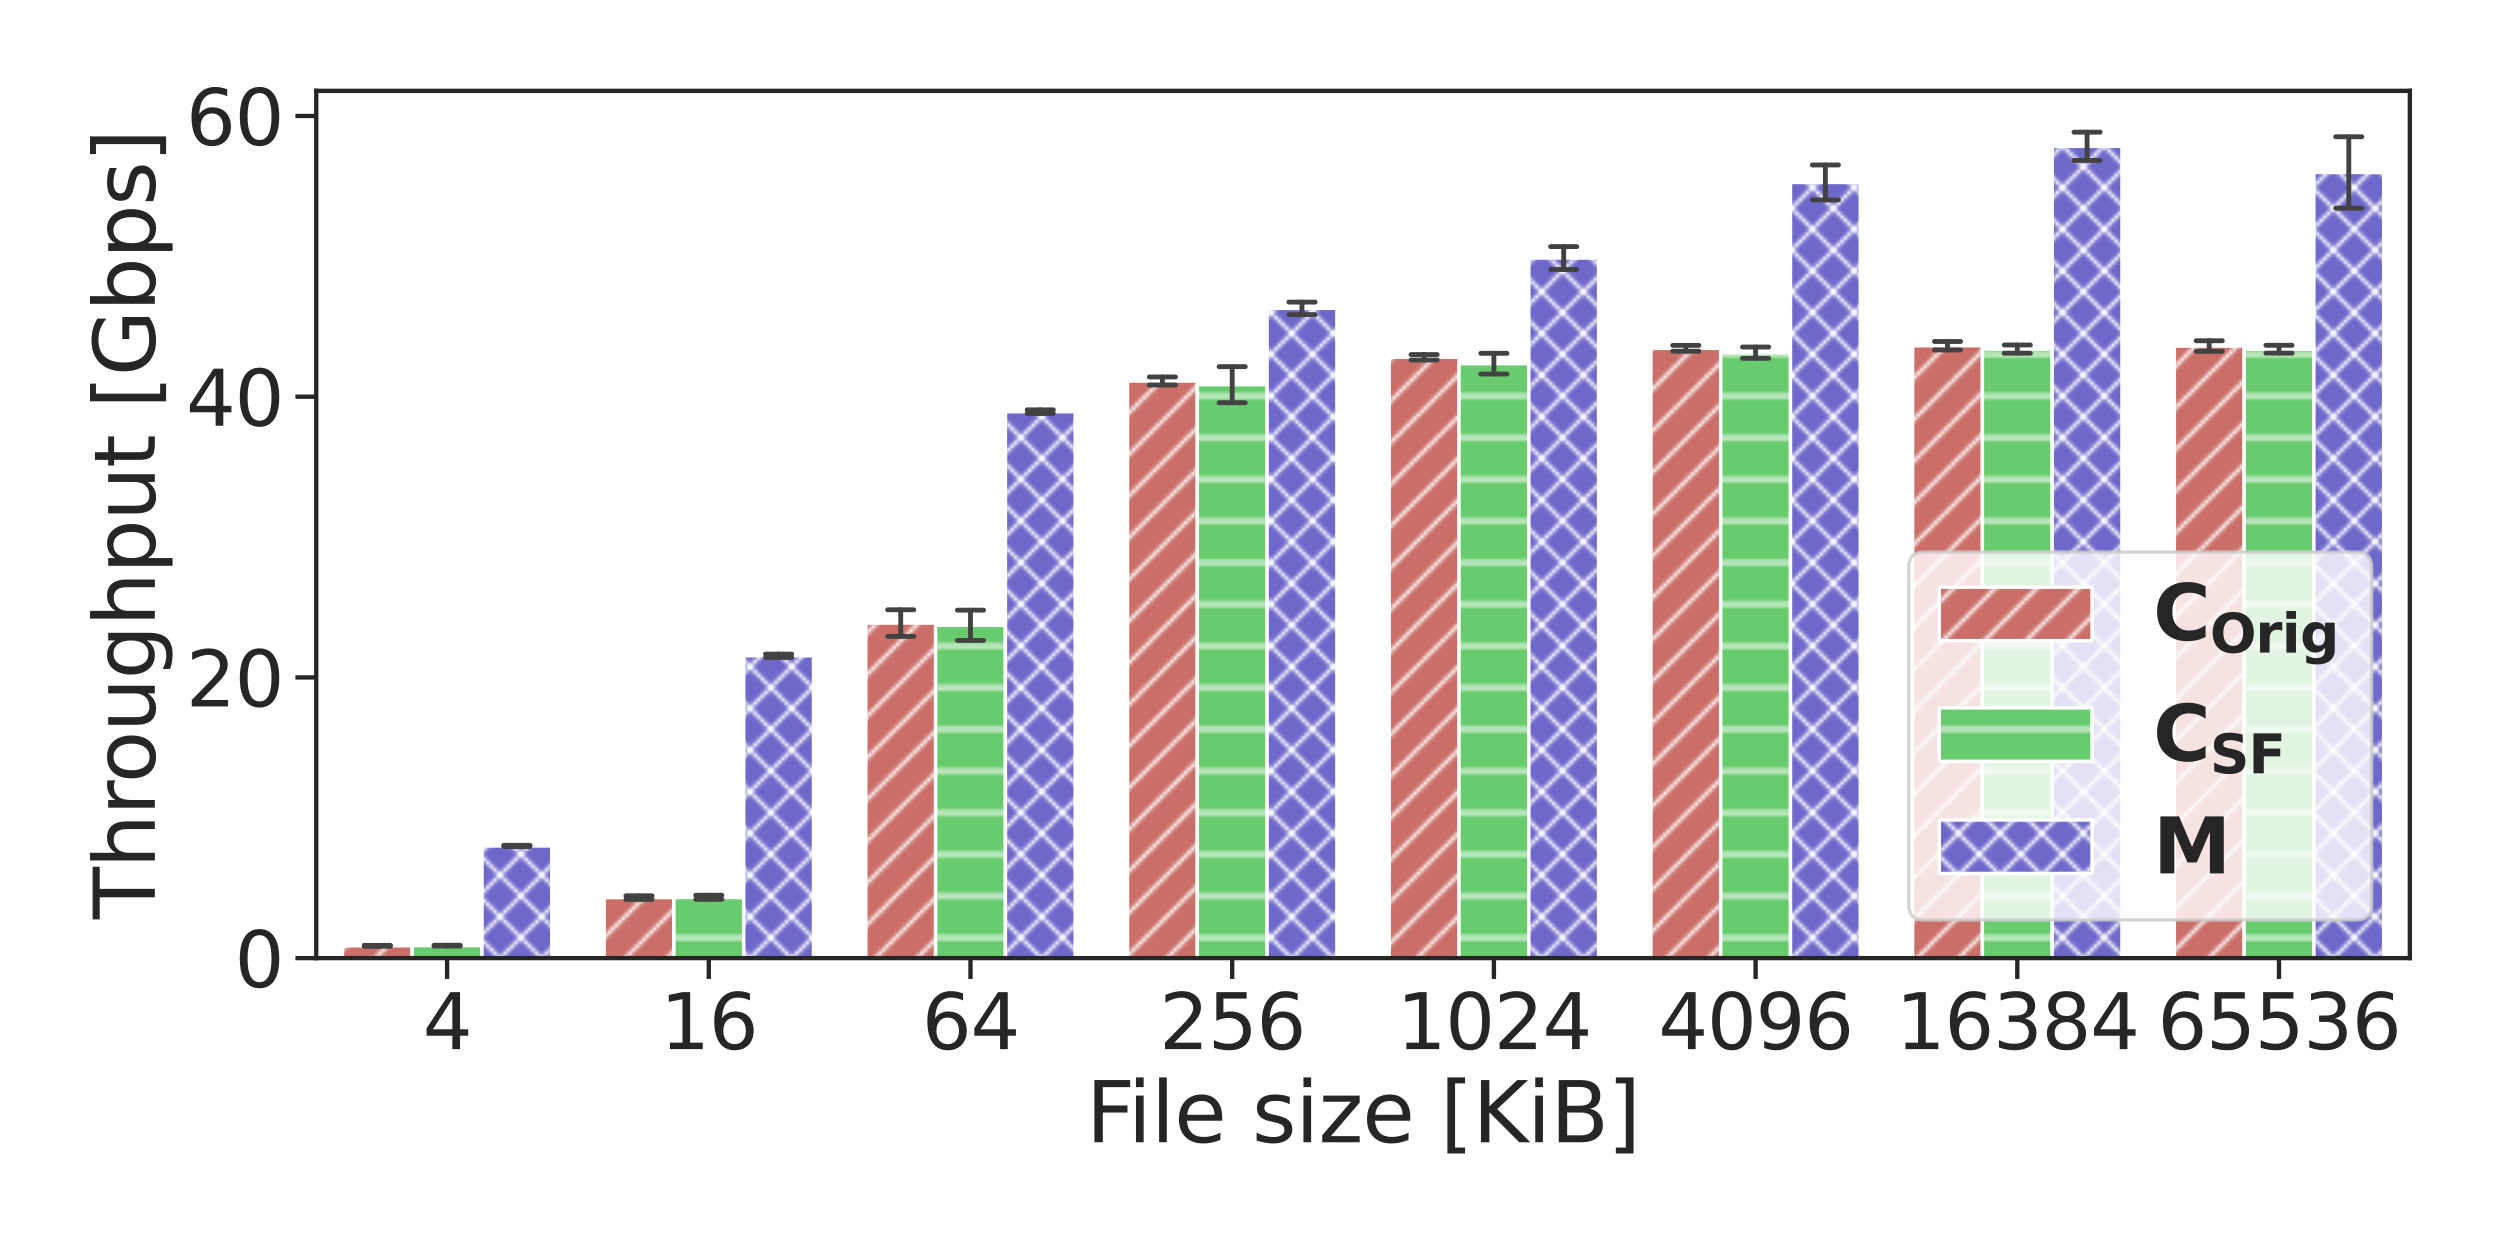 <?xml version="1.0" encoding="utf-8" standalone="no"?>
<!DOCTYPE svg PUBLIC "-//W3C//DTD SVG 1.1//EN"
  "http://www.w3.org/Graphics/SVG/1.1/DTD/svg11.dtd">
<svg xmlns:xlink="http://www.w3.org/1999/xlink" width="720pt" height="360pt" viewBox="0 0 720 360" xmlns="http://www.w3.org/2000/svg" version="1.1">
 <defs>
  <style type="text/css">*{stroke-linejoin: round; stroke-linecap: butt}</style>
 </defs>
 <g id="figure_1">
  <g id="patch_1">
   <path d="M 0 360 
L 720 360 
L 720 0 
L 0 0 
z
" style="fill: #ffffff"/>
  </g>
  <g id="axes_1">
   <g id="patch_2">
    <path d="M 91.08 275.94 
L 694.035 275.94 
L 694.035 26.169 
L 91.08 26.169 
z
" style="fill: #ffffff"/>
   </g>
   <g id="matplotlib.axis_1">
    <g id="xtick_1">
     <g id="line2d_1">
      <defs>
       <path id="mda1e446d56" d="M 0 0 
L 0 6 
" style="stroke: #262626; stroke-width: 1.25"/>
      </defs>
      <g>
       <use xlink:href="#mda1e446d56" x="128.765" y="275.94" style="fill: #262626; stroke: #262626; stroke-width: 1.25"/>
      </g>
     </g>
     <g id="text_1">
      <!-- 4 -->
      <g style="fill: #262626" transform="translate(121.766 302.157) scale(0.22 -0.22)">
       <defs>
        <path id="DejaVuSans-34" d="M 2419 4116 
L 825 1625 
L 2419 1625 
L 2419 4116 
z
M 2253 4666 
L 3047 4666 
L 3047 1625 
L 3713 1625 
L 3713 1100 
L 3047 1100 
L 3047 0 
L 2419 0 
L 2419 1100 
L 313 1100 
L 313 1709 
L 2253 4666 
z
" transform="scale(0.016)"/>
       </defs>
       <use xlink:href="#DejaVuSans-34"/>
      </g>
     </g>
    </g>
    <g id="xtick_2">
     <g id="line2d_2">
      <g>
       <use xlink:href="#mda1e446d56" x="204.134" y="275.94" style="fill: #262626; stroke: #262626; stroke-width: 1.25"/>
      </g>
     </g>
     <g id="text_2">
      <!-- 16 -->
      <g style="fill: #262626" transform="translate(190.137 302.157) scale(0.22 -0.22)">
       <defs>
        <path id="DejaVuSans-31" d="M 794 531 
L 1825 531 
L 1825 4091 
L 703 3866 
L 703 4441 
L 1819 4666 
L 2450 4666 
L 2450 531 
L 3481 531 
L 3481 0 
L 794 0 
L 794 531 
z
" transform="scale(0.016)"/>
        <path id="DejaVuSans-36" d="M 2113 2584 
Q 1688 2584 1439 2293 
Q 1191 2003 1191 1497 
Q 1191 994 1439 701 
Q 1688 409 2113 409 
Q 2538 409 2786 701 
Q 3034 994 3034 1497 
Q 3034 2003 2786 2293 
Q 2538 2584 2113 2584 
z
M 3366 4563 
L 3366 3988 
Q 3128 4100 2886 4159 
Q 2644 4219 2406 4219 
Q 1781 4219 1451 3797 
Q 1122 3375 1075 2522 
Q 1259 2794 1537 2939 
Q 1816 3084 2150 3084 
Q 2853 3084 3261 2657 
Q 3669 2231 3669 1497 
Q 3669 778 3244 343 
Q 2819 -91 2113 -91 
Q 1303 -91 875 529 
Q 447 1150 447 2328 
Q 447 3434 972 4092 
Q 1497 4750 2381 4750 
Q 2619 4750 2861 4703 
Q 3103 4656 3366 4563 
z
" transform="scale(0.016)"/>
       </defs>
       <use xlink:href="#DejaVuSans-31"/>
       <use xlink:href="#DejaVuSans-36" x="63.623"/>
      </g>
     </g>
    </g>
    <g id="xtick_3">
     <g id="line2d_3">
      <g>
       <use xlink:href="#mda1e446d56" x="279.503" y="275.94" style="fill: #262626; stroke: #262626; stroke-width: 1.25"/>
      </g>
     </g>
     <g id="text_3">
      <!-- 64 -->
      <g style="fill: #262626" transform="translate(265.506 302.157) scale(0.22 -0.22)">
       <use xlink:href="#DejaVuSans-36"/>
       <use xlink:href="#DejaVuSans-34" x="63.623"/>
      </g>
     </g>
    </g>
    <g id="xtick_4">
     <g id="line2d_4">
      <g>
       <use xlink:href="#mda1e446d56" x="354.873" y="275.94" style="fill: #262626; stroke: #262626; stroke-width: 1.25"/>
      </g>
     </g>
     <g id="text_4">
      <!-- 256 -->
      <g style="fill: #262626" transform="translate(333.877 302.157) scale(0.22 -0.22)">
       <defs>
        <path id="DejaVuSans-32" d="M 1228 531 
L 3431 531 
L 3431 0 
L 469 0 
L 469 531 
Q 828 903 1448 1529 
Q 2069 2156 2228 2338 
Q 2531 2678 2651 2914 
Q 2772 3150 2772 3378 
Q 2772 3750 2511 3984 
Q 2250 4219 1831 4219 
Q 1534 4219 1204 4116 
Q 875 4013 500 3803 
L 500 4441 
Q 881 4594 1212 4672 
Q 1544 4750 1819 4750 
Q 2544 4750 2975 4387 
Q 3406 4025 3406 3419 
Q 3406 3131 3298 2873 
Q 3191 2616 2906 2266 
Q 2828 2175 2409 1742 
Q 1991 1309 1228 531 
z
" transform="scale(0.016)"/>
        <path id="DejaVuSans-35" d="M 691 4666 
L 3169 4666 
L 3169 4134 
L 1269 4134 
L 1269 2991 
Q 1406 3038 1543 3061 
Q 1681 3084 1819 3084 
Q 2600 3084 3056 2656 
Q 3513 2228 3513 1497 
Q 3513 744 3044 326 
Q 2575 -91 1722 -91 
Q 1428 -91 1123 -41 
Q 819 9 494 109 
L 494 744 
Q 775 591 1075 516 
Q 1375 441 1709 441 
Q 2250 441 2565 725 
Q 2881 1009 2881 1497 
Q 2881 1984 2565 2268 
Q 2250 2553 1709 2553 
Q 1456 2553 1204 2497 
Q 953 2441 691 2322 
L 691 4666 
z
" transform="scale(0.016)"/>
       </defs>
       <use xlink:href="#DejaVuSans-32"/>
       <use xlink:href="#DejaVuSans-35" x="63.623"/>
       <use xlink:href="#DejaVuSans-36" x="127.246"/>
      </g>
     </g>
    </g>
    <g id="xtick_5">
     <g id="line2d_5">
      <g>
       <use xlink:href="#mda1e446d56" x="430.242" y="275.94" style="fill: #262626; stroke: #262626; stroke-width: 1.25"/>
      </g>
     </g>
     <g id="text_5">
      <!-- 1024 -->
      <g style="fill: #262626" transform="translate(402.247 302.157) scale(0.22 -0.22)">
       <defs>
        <path id="DejaVuSans-30" d="M 2034 4250 
Q 1547 4250 1301 3770 
Q 1056 3291 1056 2328 
Q 1056 1369 1301 889 
Q 1547 409 2034 409 
Q 2525 409 2770 889 
Q 3016 1369 3016 2328 
Q 3016 3291 2770 3770 
Q 2525 4250 2034 4250 
z
M 2034 4750 
Q 2819 4750 3233 4129 
Q 3647 3509 3647 2328 
Q 3647 1150 3233 529 
Q 2819 -91 2034 -91 
Q 1250 -91 836 529 
Q 422 1150 422 2328 
Q 422 3509 836 4129 
Q 1250 4750 2034 4750 
z
" transform="scale(0.016)"/>
       </defs>
       <use xlink:href="#DejaVuSans-31"/>
       <use xlink:href="#DejaVuSans-30" x="63.623"/>
       <use xlink:href="#DejaVuSans-32" x="127.246"/>
       <use xlink:href="#DejaVuSans-34" x="190.869"/>
      </g>
     </g>
    </g>
    <g id="xtick_6">
     <g id="line2d_6">
      <g>
       <use xlink:href="#mda1e446d56" x="505.612" y="275.94" style="fill: #262626; stroke: #262626; stroke-width: 1.25"/>
      </g>
     </g>
     <g id="text_6">
      <!-- 4096 -->
      <g style="fill: #262626" transform="translate(477.617 302.157) scale(0.22 -0.22)">
       <defs>
        <path id="DejaVuSans-39" d="M 703 97 
L 703 672 
Q 941 559 1184 500 
Q 1428 441 1663 441 
Q 2288 441 2617 861 
Q 2947 1281 2994 2138 
Q 2813 1869 2534 1725 
Q 2256 1581 1919 1581 
Q 1219 1581 811 2004 
Q 403 2428 403 3163 
Q 403 3881 828 4315 
Q 1253 4750 1959 4750 
Q 2769 4750 3195 4129 
Q 3622 3509 3622 2328 
Q 3622 1225 3098 567 
Q 2575 -91 1691 -91 
Q 1453 -91 1209 -44 
Q 966 3 703 97 
z
M 1959 2075 
Q 2384 2075 2632 2365 
Q 2881 2656 2881 3163 
Q 2881 3666 2632 3958 
Q 2384 4250 1959 4250 
Q 1534 4250 1286 3958 
Q 1038 3666 1038 3163 
Q 1038 2656 1286 2365 
Q 1534 2075 1959 2075 
z
" transform="scale(0.016)"/>
       </defs>
       <use xlink:href="#DejaVuSans-34"/>
       <use xlink:href="#DejaVuSans-30" x="63.623"/>
       <use xlink:href="#DejaVuSans-39" x="127.246"/>
       <use xlink:href="#DejaVuSans-36" x="190.869"/>
      </g>
     </g>
    </g>
    <g id="xtick_7">
     <g id="line2d_7">
      <g>
       <use xlink:href="#mda1e446d56" x="580.981" y="275.94" style="fill: #262626; stroke: #262626; stroke-width: 1.25"/>
      </g>
     </g>
     <g id="text_7">
      <!-- 16384 -->
      <g style="fill: #262626" transform="translate(545.987 302.157) scale(0.22 -0.22)">
       <defs>
        <path id="DejaVuSans-33" d="M 2597 2516 
Q 3050 2419 3304 2112 
Q 3559 1806 3559 1356 
Q 3559 666 3084 287 
Q 2609 -91 1734 -91 
Q 1441 -91 1130 -33 
Q 819 25 488 141 
L 488 750 
Q 750 597 1062 519 
Q 1375 441 1716 441 
Q 2309 441 2620 675 
Q 2931 909 2931 1356 
Q 2931 1769 2642 2001 
Q 2353 2234 1838 2234 
L 1294 2234 
L 1294 2753 
L 1863 2753 
Q 2328 2753 2575 2939 
Q 2822 3125 2822 3475 
Q 2822 3834 2567 4026 
Q 2313 4219 1838 4219 
Q 1578 4219 1281 4162 
Q 984 4106 628 3988 
L 628 4550 
Q 988 4650 1302 4700 
Q 1616 4750 1894 4750 
Q 2613 4750 3031 4423 
Q 3450 4097 3450 3541 
Q 3450 3153 3228 2886 
Q 3006 2619 2597 2516 
z
" transform="scale(0.016)"/>
        <path id="DejaVuSans-38" d="M 2034 2216 
Q 1584 2216 1326 1975 
Q 1069 1734 1069 1313 
Q 1069 891 1326 650 
Q 1584 409 2034 409 
Q 2484 409 2743 651 
Q 3003 894 3003 1313 
Q 3003 1734 2745 1975 
Q 2488 2216 2034 2216 
z
M 1403 2484 
Q 997 2584 770 2862 
Q 544 3141 544 3541 
Q 544 4100 942 4425 
Q 1341 4750 2034 4750 
Q 2731 4750 3128 4425 
Q 3525 4100 3525 3541 
Q 3525 3141 3298 2862 
Q 3072 2584 2669 2484 
Q 3125 2378 3379 2068 
Q 3634 1759 3634 1313 
Q 3634 634 3220 271 
Q 2806 -91 2034 -91 
Q 1263 -91 848 271 
Q 434 634 434 1313 
Q 434 1759 690 2068 
Q 947 2378 1403 2484 
z
M 1172 3481 
Q 1172 3119 1398 2916 
Q 1625 2713 2034 2713 
Q 2441 2713 2670 2916 
Q 2900 3119 2900 3481 
Q 2900 3844 2670 4047 
Q 2441 4250 2034 4250 
Q 1625 4250 1398 4047 
Q 1172 3844 1172 3481 
z
" transform="scale(0.016)"/>
       </defs>
       <use xlink:href="#DejaVuSans-31"/>
       <use xlink:href="#DejaVuSans-36" x="63.623"/>
       <use xlink:href="#DejaVuSans-33" x="127.246"/>
       <use xlink:href="#DejaVuSans-38" x="190.869"/>
       <use xlink:href="#DejaVuSans-34" x="254.492"/>
      </g>
     </g>
    </g>
    <g id="xtick_8">
     <g id="line2d_8">
      <g>
       <use xlink:href="#mda1e446d56" x="656.35" y="275.94" style="fill: #262626; stroke: #262626; stroke-width: 1.25"/>
      </g>
     </g>
     <g id="text_8">
      <!-- 65536 -->
      <g style="fill: #262626" transform="translate(621.357 302.157) scale(0.22 -0.22)">
       <use xlink:href="#DejaVuSans-36"/>
       <use xlink:href="#DejaVuSans-35" x="63.623"/>
       <use xlink:href="#DejaVuSans-35" x="127.246"/>
       <use xlink:href="#DejaVuSans-33" x="190.869"/>
       <use xlink:href="#DejaVuSans-36" x="254.492"/>
      </g>
     </g>
    </g>
    <g id="text_9">
     <!-- File size [KiB] -->
     <g style="fill: #262626" transform="translate(312.78 328.968) scale(0.24 -0.24)">
      <defs>
       <path id="DejaVuSans-46" d="M 628 4666 
L 3309 4666 
L 3309 4134 
L 1259 4134 
L 1259 2759 
L 3109 2759 
L 3109 2228 
L 1259 2228 
L 1259 0 
L 628 0 
L 628 4666 
z
" transform="scale(0.016)"/>
       <path id="DejaVuSans-69" d="M 603 3500 
L 1178 3500 
L 1178 0 
L 603 0 
L 603 3500 
z
M 603 4863 
L 1178 4863 
L 1178 4134 
L 603 4134 
L 603 4863 
z
" transform="scale(0.016)"/>
       <path id="DejaVuSans-6c" d="M 603 4863 
L 1178 4863 
L 1178 0 
L 603 0 
L 603 4863 
z
" transform="scale(0.016)"/>
       <path id="DejaVuSans-65" d="M 3597 1894 
L 3597 1613 
L 953 1613 
Q 991 1019 1311 708 
Q 1631 397 2203 397 
Q 2534 397 2845 478 
Q 3156 559 3463 722 
L 3463 178 
Q 3153 47 2828 -22 
Q 2503 -91 2169 -91 
Q 1331 -91 842 396 
Q 353 884 353 1716 
Q 353 2575 817 3079 
Q 1281 3584 2069 3584 
Q 2775 3584 3186 3129 
Q 3597 2675 3597 1894 
z
M 3022 2063 
Q 3016 2534 2758 2815 
Q 2500 3097 2075 3097 
Q 1594 3097 1305 2825 
Q 1016 2553 972 2059 
L 3022 2063 
z
" transform="scale(0.016)"/>
       <path id="DejaVuSans-20" transform="scale(0.016)"/>
       <path id="DejaVuSans-73" d="M 2834 3397 
L 2834 2853 
Q 2591 2978 2328 3040 
Q 2066 3103 1784 3103 
Q 1356 3103 1142 2972 
Q 928 2841 928 2578 
Q 928 2378 1081 2264 
Q 1234 2150 1697 2047 
L 1894 2003 
Q 2506 1872 2764 1633 
Q 3022 1394 3022 966 
Q 3022 478 2636 193 
Q 2250 -91 1575 -91 
Q 1294 -91 989 -36 
Q 684 19 347 128 
L 347 722 
Q 666 556 975 473 
Q 1284 391 1588 391 
Q 1994 391 2212 530 
Q 2431 669 2431 922 
Q 2431 1156 2273 1281 
Q 2116 1406 1581 1522 
L 1381 1569 
Q 847 1681 609 1914 
Q 372 2147 372 2553 
Q 372 3047 722 3315 
Q 1072 3584 1716 3584 
Q 2034 3584 2315 3537 
Q 2597 3491 2834 3397 
z
" transform="scale(0.016)"/>
       <path id="DejaVuSans-7a" d="M 353 3500 
L 3084 3500 
L 3084 2975 
L 922 459 
L 3084 459 
L 3084 0 
L 275 0 
L 275 525 
L 2438 3041 
L 353 3041 
L 353 3500 
z
" transform="scale(0.016)"/>
       <path id="DejaVuSans-5b" d="M 550 4863 
L 1875 4863 
L 1875 4416 
L 1125 4416 
L 1125 -397 
L 1875 -397 
L 1875 -844 
L 550 -844 
L 550 4863 
z
" transform="scale(0.016)"/>
       <path id="DejaVuSans-4b" d="M 628 4666 
L 1259 4666 
L 1259 2694 
L 3353 4666 
L 4166 4666 
L 1850 2491 
L 4331 0 
L 3500 0 
L 1259 2247 
L 1259 0 
L 628 0 
L 628 4666 
z
" transform="scale(0.016)"/>
       <path id="DejaVuSans-42" d="M 1259 2228 
L 1259 519 
L 2272 519 
Q 2781 519 3026 730 
Q 3272 941 3272 1375 
Q 3272 1813 3026 2020 
Q 2781 2228 2272 2228 
L 1259 2228 
z
M 1259 4147 
L 1259 2741 
L 2194 2741 
Q 2656 2741 2882 2914 
Q 3109 3088 3109 3444 
Q 3109 3797 2882 3972 
Q 2656 4147 2194 4147 
L 1259 4147 
z
M 628 4666 
L 2241 4666 
Q 2963 4666 3353 4366 
Q 3744 4066 3744 3513 
Q 3744 3084 3544 2831 
Q 3344 2578 2956 2516 
Q 3422 2416 3680 2098 
Q 3938 1781 3938 1306 
Q 3938 681 3513 340 
Q 3088 0 2303 0 
L 628 0 
L 628 4666 
z
" transform="scale(0.016)"/>
       <path id="DejaVuSans-5d" d="M 1947 4863 
L 1947 -844 
L 622 -844 
L 622 -397 
L 1369 -397 
L 1369 4416 
L 622 4416 
L 622 4863 
L 1947 4863 
z
" transform="scale(0.016)"/>
      </defs>
      <use xlink:href="#DejaVuSans-46"/>
      <use xlink:href="#DejaVuSans-69" x="50.27"/>
      <use xlink:href="#DejaVuSans-6c" x="78.053"/>
      <use xlink:href="#DejaVuSans-65" x="105.836"/>
      <use xlink:href="#DejaVuSans-20" x="167.359"/>
      <use xlink:href="#DejaVuSans-73" x="199.146"/>
      <use xlink:href="#DejaVuSans-69" x="251.246"/>
      <use xlink:href="#DejaVuSans-7a" x="279.029"/>
      <use xlink:href="#DejaVuSans-65" x="331.52"/>
      <use xlink:href="#DejaVuSans-20" x="393.043"/>
      <use xlink:href="#DejaVuSans-5b" x="424.83"/>
      <use xlink:href="#DejaVuSans-4b" x="463.844"/>
      <use xlink:href="#DejaVuSans-69" x="529.42"/>
      <use xlink:href="#DejaVuSans-42" x="557.203"/>
      <use xlink:href="#DejaVuSans-5d" x="625.807"/>
     </g>
    </g>
   </g>
   <g id="matplotlib.axis_2">
    <g id="ytick_1">
     <g id="line2d_9">
      <defs>
       <path id="mcd38722dff" d="M 0 0 
L -6 0 
" style="stroke: #262626; stroke-width: 1.25"/>
      </defs>
      <g>
       <use xlink:href="#mcd38722dff" x="91.08" y="275.94" style="fill: #262626; stroke: #262626; stroke-width: 1.25"/>
      </g>
     </g>
     <g id="text_10">
      <!-- 0 -->
      <g style="fill: #262626" transform="translate(67.582 284.298) scale(0.22 -0.22)">
       <use xlink:href="#DejaVuSans-30"/>
      </g>
     </g>
    </g>
    <g id="ytick_2">
     <g id="line2d_10">
      <g>
       <use xlink:href="#mcd38722dff" x="91.08" y="195.095" style="fill: #262626; stroke: #262626; stroke-width: 1.25"/>
      </g>
     </g>
     <g id="text_11">
      <!-- 20 -->
      <g style="fill: #262626" transform="translate(53.585 203.453) scale(0.22 -0.22)">
       <use xlink:href="#DejaVuSans-32"/>
       <use xlink:href="#DejaVuSans-30" x="63.623"/>
      </g>
     </g>
    </g>
    <g id="ytick_3">
     <g id="line2d_11">
      <g>
       <use xlink:href="#mcd38722dff" x="91.08" y="114.25" style="fill: #262626; stroke: #262626; stroke-width: 1.25"/>
      </g>
     </g>
     <g id="text_12">
      <!-- 40 -->
      <g style="fill: #262626" transform="translate(53.585 122.609) scale(0.22 -0.22)">
       <use xlink:href="#DejaVuSans-34"/>
       <use xlink:href="#DejaVuSans-30" x="63.623"/>
      </g>
     </g>
    </g>
    <g id="ytick_4">
     <g id="line2d_12">
      <g>
       <use xlink:href="#mcd38722dff" x="91.08" y="33.405" style="fill: #262626; stroke: #262626; stroke-width: 1.25"/>
      </g>
     </g>
     <g id="text_13">
      <!-- 60 -->
      <g style="fill: #262626" transform="translate(53.585 41.764) scale(0.22 -0.22)">
       <use xlink:href="#DejaVuSans-36"/>
       <use xlink:href="#DejaVuSans-30" x="63.623"/>
      </g>
     </g>
    </g>
    <g id="text_14">
     <!-- Throughput [Gbps] -->
     <g style="fill: #262626" transform="translate(44.594 264.713) rotate(-90) scale(0.24 -0.24)">
      <defs>
       <path id="DejaVuSans-54" d="M -19 4666 
L 3928 4666 
L 3928 4134 
L 2272 4134 
L 2272 0 
L 1638 0 
L 1638 4134 
L -19 4134 
L -19 4666 
z
" transform="scale(0.016)"/>
       <path id="DejaVuSans-68" d="M 3513 2113 
L 3513 0 
L 2938 0 
L 2938 2094 
Q 2938 2591 2744 2837 
Q 2550 3084 2163 3084 
Q 1697 3084 1428 2787 
Q 1159 2491 1159 1978 
L 1159 0 
L 581 0 
L 581 4863 
L 1159 4863 
L 1159 2956 
Q 1366 3272 1645 3428 
Q 1925 3584 2291 3584 
Q 2894 3584 3203 3211 
Q 3513 2838 3513 2113 
z
" transform="scale(0.016)"/>
       <path id="DejaVuSans-72" d="M 2631 2963 
Q 2534 3019 2420 3045 
Q 2306 3072 2169 3072 
Q 1681 3072 1420 2755 
Q 1159 2438 1159 1844 
L 1159 0 
L 581 0 
L 581 3500 
L 1159 3500 
L 1159 2956 
Q 1341 3275 1631 3429 
Q 1922 3584 2338 3584 
Q 2397 3584 2469 3576 
Q 2541 3569 2628 3553 
L 2631 2963 
z
" transform="scale(0.016)"/>
       <path id="DejaVuSans-6f" d="M 1959 3097 
Q 1497 3097 1228 2736 
Q 959 2375 959 1747 
Q 959 1119 1226 758 
Q 1494 397 1959 397 
Q 2419 397 2687 759 
Q 2956 1122 2956 1747 
Q 2956 2369 2687 2733 
Q 2419 3097 1959 3097 
z
M 1959 3584 
Q 2709 3584 3137 3096 
Q 3566 2609 3566 1747 
Q 3566 888 3137 398 
Q 2709 -91 1959 -91 
Q 1206 -91 779 398 
Q 353 888 353 1747 
Q 353 2609 779 3096 
Q 1206 3584 1959 3584 
z
" transform="scale(0.016)"/>
       <path id="DejaVuSans-75" d="M 544 1381 
L 544 3500 
L 1119 3500 
L 1119 1403 
Q 1119 906 1312 657 
Q 1506 409 1894 409 
Q 2359 409 2629 706 
Q 2900 1003 2900 1516 
L 2900 3500 
L 3475 3500 
L 3475 0 
L 2900 0 
L 2900 538 
Q 2691 219 2414 64 
Q 2138 -91 1772 -91 
Q 1169 -91 856 284 
Q 544 659 544 1381 
z
M 1991 3584 
L 1991 3584 
z
" transform="scale(0.016)"/>
       <path id="DejaVuSans-67" d="M 2906 1791 
Q 2906 2416 2648 2759 
Q 2391 3103 1925 3103 
Q 1463 3103 1205 2759 
Q 947 2416 947 1791 
Q 947 1169 1205 825 
Q 1463 481 1925 481 
Q 2391 481 2648 825 
Q 2906 1169 2906 1791 
z
M 3481 434 
Q 3481 -459 3084 -895 
Q 2688 -1331 1869 -1331 
Q 1566 -1331 1297 -1286 
Q 1028 -1241 775 -1147 
L 775 -588 
Q 1028 -725 1275 -790 
Q 1522 -856 1778 -856 
Q 2344 -856 2625 -561 
Q 2906 -266 2906 331 
L 2906 616 
Q 2728 306 2450 153 
Q 2172 0 1784 0 
Q 1141 0 747 490 
Q 353 981 353 1791 
Q 353 2603 747 3093 
Q 1141 3584 1784 3584 
Q 2172 3584 2450 3431 
Q 2728 3278 2906 2969 
L 2906 3500 
L 3481 3500 
L 3481 434 
z
" transform="scale(0.016)"/>
       <path id="DejaVuSans-70" d="M 1159 525 
L 1159 -1331 
L 581 -1331 
L 581 3500 
L 1159 3500 
L 1159 2969 
Q 1341 3281 1617 3432 
Q 1894 3584 2278 3584 
Q 2916 3584 3314 3078 
Q 3713 2572 3713 1747 
Q 3713 922 3314 415 
Q 2916 -91 2278 -91 
Q 1894 -91 1617 61 
Q 1341 213 1159 525 
z
M 3116 1747 
Q 3116 2381 2855 2742 
Q 2594 3103 2138 3103 
Q 1681 3103 1420 2742 
Q 1159 2381 1159 1747 
Q 1159 1113 1420 752 
Q 1681 391 2138 391 
Q 2594 391 2855 752 
Q 3116 1113 3116 1747 
z
" transform="scale(0.016)"/>
       <path id="DejaVuSans-74" d="M 1172 4494 
L 1172 3500 
L 2356 3500 
L 2356 3053 
L 1172 3053 
L 1172 1153 
Q 1172 725 1289 603 
Q 1406 481 1766 481 
L 2356 481 
L 2356 0 
L 1766 0 
Q 1100 0 847 248 
Q 594 497 594 1153 
L 594 3053 
L 172 3053 
L 172 3500 
L 594 3500 
L 594 4494 
L 1172 4494 
z
" transform="scale(0.016)"/>
       <path id="DejaVuSans-47" d="M 3809 666 
L 3809 1919 
L 2778 1919 
L 2778 2438 
L 4434 2438 
L 4434 434 
Q 4069 175 3628 42 
Q 3188 -91 2688 -91 
Q 1594 -91 976 548 
Q 359 1188 359 2328 
Q 359 3472 976 4111 
Q 1594 4750 2688 4750 
Q 3144 4750 3555 4637 
Q 3966 4525 4313 4306 
L 4313 3634 
Q 3963 3931 3569 4081 
Q 3175 4231 2741 4231 
Q 1884 4231 1454 3753 
Q 1025 3275 1025 2328 
Q 1025 1384 1454 906 
Q 1884 428 2741 428 
Q 3075 428 3337 486 
Q 3600 544 3809 666 
z
" transform="scale(0.016)"/>
       <path id="DejaVuSans-62" d="M 3116 1747 
Q 3116 2381 2855 2742 
Q 2594 3103 2138 3103 
Q 1681 3103 1420 2742 
Q 1159 2381 1159 1747 
Q 1159 1113 1420 752 
Q 1681 391 2138 391 
Q 2594 391 2855 752 
Q 3116 1113 3116 1747 
z
M 1159 2969 
Q 1341 3281 1617 3432 
Q 1894 3584 2278 3584 
Q 2916 3584 3314 3078 
Q 3713 2572 3713 1747 
Q 3713 922 3314 415 
Q 2916 -91 2278 -91 
Q 1894 -91 1617 61 
Q 1341 213 1159 525 
L 1159 0 
L 581 0 
L 581 4863 
L 1159 4863 
L 1159 2969 
z
" transform="scale(0.016)"/>
      </defs>
      <use xlink:href="#DejaVuSans-54"/>
      <use xlink:href="#DejaVuSans-68" x="61.084"/>
      <use xlink:href="#DejaVuSans-72" x="124.463"/>
      <use xlink:href="#DejaVuSans-6f" x="163.326"/>
      <use xlink:href="#DejaVuSans-75" x="224.508"/>
      <use xlink:href="#DejaVuSans-67" x="287.887"/>
      <use xlink:href="#DejaVuSans-68" x="351.363"/>
      <use xlink:href="#DejaVuSans-70" x="414.742"/>
      <use xlink:href="#DejaVuSans-75" x="478.219"/>
      <use xlink:href="#DejaVuSans-74" x="541.598"/>
      <use xlink:href="#DejaVuSans-20" x="580.807"/>
      <use xlink:href="#DejaVuSans-5b" x="612.594"/>
      <use xlink:href="#DejaVuSans-47" x="651.607"/>
      <use xlink:href="#DejaVuSans-62" x="729.098"/>
      <use xlink:href="#DejaVuSans-70" x="792.574"/>
      <use xlink:href="#DejaVuSans-73" x="856.051"/>
      <use xlink:href="#DejaVuSans-5d" x="908.15"/>
     </g>
    </g>
   </g>
   <g id="patch_3">
    <path d="M 98.617 275.94 
L 118.715 275.94 
L 118.715 272.396 
L 98.617 272.396 
z
" clip-path="url(#pba880978e5)" style="fill: url(#h7c31920c32); stroke: #ffffff; stroke-linejoin: miter"/>
   </g>
   <g id="patch_4">
    <path d="M 173.986 275.94 
L 194.085 275.94 
L 194.085 258.514 
L 173.986 258.514 
z
" clip-path="url(#pba880978e5)" style="fill: url(#h7c31920c32); stroke: #ffffff; stroke-linejoin: miter"/>
   </g>
   <g id="patch_5">
    <path d="M 249.356 275.94 
L 269.454 275.94 
L 269.454 179.444 
L 249.356 179.444 
z
" clip-path="url(#pba880978e5)" style="fill: url(#h7c31920c32); stroke: #ffffff; stroke-linejoin: miter"/>
   </g>
   <g id="patch_6">
    <path d="M 324.725 275.94 
L 344.824 275.94 
L 344.824 109.723 
L 324.725 109.723 
z
" clip-path="url(#pba880978e5)" style="fill: url(#h7c31920c32); stroke: #ffffff; stroke-linejoin: miter"/>
   </g>
   <g id="patch_7">
    <path d="M 400.094 275.94 
L 420.193 275.94 
L 420.193 102.9 
L 400.094 102.9 
z
" clip-path="url(#pba880978e5)" style="fill: url(#h7c31920c32); stroke: #ffffff; stroke-linejoin: miter"/>
   </g>
   <g id="patch_8">
    <path d="M 475.464 275.94 
L 495.562 275.94 
L 495.562 100.313 
L 475.464 100.313 
z
" clip-path="url(#pba880978e5)" style="fill: url(#h7c31920c32); stroke: #ffffff; stroke-linejoin: miter"/>
   </g>
   <g id="patch_9">
    <path d="M 550.833 275.94 
L 570.932 275.94 
L 570.932 99.569 
L 550.833 99.569 
z
" clip-path="url(#pba880978e5)" style="fill: url(#h7c31920c32); stroke: #ffffff; stroke-linejoin: miter"/>
   </g>
   <g id="patch_10">
    <path d="M 626.203 275.94 
L 646.301 275.94 
L 646.301 99.666 
L 626.203 99.666 
z
" clip-path="url(#pba880978e5)" style="fill: url(#h7c31920c32); stroke: #ffffff; stroke-linejoin: miter"/>
   </g>
   <g id="patch_11">
    <path d="M 118.715 275.94 
L 138.814 275.94 
L 138.814 272.34 
L 118.715 272.34 
z
" clip-path="url(#pba880978e5)" style="fill: url(#h183343199a); stroke: #ffffff; stroke-linejoin: miter"/>
   </g>
   <g id="patch_12">
    <path d="M 194.085 275.94 
L 214.183 275.94 
L 214.183 258.412 
L 194.085 258.412 
z
" clip-path="url(#pba880978e5)" style="fill: url(#h183343199a); stroke: #ffffff; stroke-linejoin: miter"/>
   </g>
   <g id="patch_13">
    <path d="M 269.454 275.94 
L 289.553 275.94 
L 289.553 180.09 
L 269.454 180.09 
z
" clip-path="url(#pba880978e5)" style="fill: url(#h183343199a); stroke: #ffffff; stroke-linejoin: miter"/>
   </g>
   <g id="patch_14">
    <path d="M 344.824 275.94 
L 364.922 275.94 
L 364.922 110.79 
L 344.824 110.79 
z
" clip-path="url(#pba880978e5)" style="fill: url(#h183343199a); stroke: #ffffff; stroke-linejoin: miter"/>
   </g>
   <g id="patch_15">
    <path d="M 420.193 275.94 
L 440.291 275.94 
L 440.291 104.743 
L 420.193 104.743 
z
" clip-path="url(#pba880978e5)" style="fill: url(#h183343199a); stroke: #ffffff; stroke-linejoin: miter"/>
   </g>
   <g id="patch_16">
    <path d="M 495.562 275.94 
L 515.661 275.94 
L 515.661 101.574 
L 495.562 101.574 
z
" clip-path="url(#pba880978e5)" style="fill: url(#h183343199a); stroke: #ffffff; stroke-linejoin: miter"/>
   </g>
   <g id="patch_17">
    <path d="M 570.932 275.94 
L 591.03 275.94 
L 591.03 100.539 
L 570.932 100.539 
z
" clip-path="url(#pba880978e5)" style="fill: url(#h183343199a); stroke: #ffffff; stroke-linejoin: miter"/>
   </g>
   <g id="patch_18">
    <path d="M 646.301 275.94 
L 666.4 275.94 
L 666.4 100.571 
L 646.301 100.571 
z
" clip-path="url(#pba880978e5)" style="fill: url(#h183343199a); stroke: #ffffff; stroke-linejoin: miter"/>
   </g>
   <g id="patch_19">
    <path d="M 138.814 275.94 
L 158.912 275.94 
L 158.912 243.634 
L 138.814 243.634 
z
" clip-path="url(#pba880978e5)" style="fill: url(#hb40847a061); stroke: #ffffff; stroke-linejoin: miter"/>
   </g>
   <g id="patch_20">
    <path d="M 214.183 275.94 
L 234.282 275.94 
L 234.282 188.854 
L 214.183 188.854 
z
" clip-path="url(#pba880978e5)" style="fill: url(#hb40847a061); stroke: #ffffff; stroke-linejoin: miter"/>
   </g>
   <g id="patch_21">
    <path d="M 289.553 275.94 
L 309.651 275.94 
L 309.651 118.551 
L 289.553 118.551 
z
" clip-path="url(#pba880978e5)" style="fill: url(#hb40847a061); stroke: #ffffff; stroke-linejoin: miter"/>
   </g>
   <g id="patch_22">
    <path d="M 364.922 275.94 
L 385.021 275.94 
L 385.021 88.8 
L 364.922 88.8 
z
" clip-path="url(#pba880978e5)" style="fill: url(#hb40847a061); stroke: #ffffff; stroke-linejoin: miter"/>
   </g>
   <g id="patch_23">
    <path d="M 440.291 275.94 
L 460.39 275.94 
L 460.39 74.313 
L 440.291 74.313 
z
" clip-path="url(#pba880978e5)" style="fill: url(#hb40847a061); stroke: #ffffff; stroke-linejoin: miter"/>
   </g>
   <g id="patch_24">
    <path d="M 515.661 275.94 
L 535.759 275.94 
L 535.759 52.549 
L 515.661 52.549 
z
" clip-path="url(#pba880978e5)" style="fill: url(#hb40847a061); stroke: #ffffff; stroke-linejoin: miter"/>
   </g>
   <g id="patch_25">
    <path d="M 591.03 275.94 
L 611.129 275.94 
L 611.129 42.137 
L 591.03 42.137 
z
" clip-path="url(#pba880978e5)" style="fill: url(#hb40847a061); stroke: #ffffff; stroke-linejoin: miter"/>
   </g>
   <g id="patch_26">
    <path d="M 666.4 275.94 
L 686.498 275.94 
L 686.498 49.671 
L 666.4 49.671 
z
" clip-path="url(#pba880978e5)" style="fill: url(#hb40847a061); stroke: #ffffff; stroke-linejoin: miter"/>
   </g>
   <g id="line2d_13">
    <path d="M 108.666 272.529 
L 108.666 272.264 
" clip-path="url(#pba880978e5)" style="fill: none; stroke: #424242; stroke-width: 1.4; stroke-linecap: round"/>
   </g>
   <g id="line2d_14">
    <path d="M 104.898 272.529 
L 112.435 272.529 
" clip-path="url(#pba880978e5)" style="fill: none; stroke: #424242; stroke-width: 1.4; stroke-linecap: round"/>
   </g>
   <g id="line2d_15">
    <path d="M 104.898 272.264 
L 112.435 272.264 
" clip-path="url(#pba880978e5)" style="fill: none; stroke: #424242; stroke-width: 1.4; stroke-linecap: round"/>
   </g>
   <g id="line2d_16">
    <path d="M 184.036 259.04 
L 184.036 257.988 
" clip-path="url(#pba880978e5)" style="fill: none; stroke: #424242; stroke-width: 1.4; stroke-linecap: round"/>
   </g>
   <g id="line2d_17">
    <path d="M 180.267 259.04 
L 187.804 259.04 
" clip-path="url(#pba880978e5)" style="fill: none; stroke: #424242; stroke-width: 1.4; stroke-linecap: round"/>
   </g>
   <g id="line2d_18">
    <path d="M 180.267 257.988 
L 187.804 257.988 
" clip-path="url(#pba880978e5)" style="fill: none; stroke: #424242; stroke-width: 1.4; stroke-linecap: round"/>
   </g>
   <g id="line2d_19">
    <path d="M 259.405 183.267 
L 259.405 175.62 
" clip-path="url(#pba880978e5)" style="fill: none; stroke: #424242; stroke-width: 1.4; stroke-linecap: round"/>
   </g>
   <g id="line2d_20">
    <path d="M 255.636 183.267 
L 263.173 183.267 
" clip-path="url(#pba880978e5)" style="fill: none; stroke: #424242; stroke-width: 1.4; stroke-linecap: round"/>
   </g>
   <g id="line2d_21">
    <path d="M 255.636 175.62 
L 263.173 175.62 
" clip-path="url(#pba880978e5)" style="fill: none; stroke: #424242; stroke-width: 1.4; stroke-linecap: round"/>
   </g>
   <g id="line2d_22">
    <path d="M 334.774 110.884 
L 334.774 108.562 
" clip-path="url(#pba880978e5)" style="fill: none; stroke: #424242; stroke-width: 1.4; stroke-linecap: round"/>
   </g>
   <g id="line2d_23">
    <path d="M 331.006 110.884 
L 338.543 110.884 
" clip-path="url(#pba880978e5)" style="fill: none; stroke: #424242; stroke-width: 1.4; stroke-linecap: round"/>
   </g>
   <g id="line2d_24">
    <path d="M 331.006 108.562 
L 338.543 108.562 
" clip-path="url(#pba880978e5)" style="fill: none; stroke: #424242; stroke-width: 1.4; stroke-linecap: round"/>
   </g>
   <g id="line2d_25">
    <path d="M 410.144 103.684 
L 410.144 102.116 
" clip-path="url(#pba880978e5)" style="fill: none; stroke: #424242; stroke-width: 1.4; stroke-linecap: round"/>
   </g>
   <g id="line2d_26">
    <path d="M 406.375 103.684 
L 413.912 103.684 
" clip-path="url(#pba880978e5)" style="fill: none; stroke: #424242; stroke-width: 1.4; stroke-linecap: round"/>
   </g>
   <g id="line2d_27">
    <path d="M 406.375 102.116 
L 413.912 102.116 
" clip-path="url(#pba880978e5)" style="fill: none; stroke: #424242; stroke-width: 1.4; stroke-linecap: round"/>
   </g>
   <g id="line2d_28">
    <path d="M 485.513 101.154 
L 485.513 99.471 
" clip-path="url(#pba880978e5)" style="fill: none; stroke: #424242; stroke-width: 1.4; stroke-linecap: round"/>
   </g>
   <g id="line2d_29">
    <path d="M 481.745 101.154 
L 489.282 101.154 
" clip-path="url(#pba880978e5)" style="fill: none; stroke: #424242; stroke-width: 1.4; stroke-linecap: round"/>
   </g>
   <g id="line2d_30">
    <path d="M 481.745 99.471 
L 489.282 99.471 
" clip-path="url(#pba880978e5)" style="fill: none; stroke: #424242; stroke-width: 1.4; stroke-linecap: round"/>
   </g>
   <g id="line2d_31">
    <path d="M 560.882 100.79 
L 560.882 98.347 
" clip-path="url(#pba880978e5)" style="fill: none; stroke: #424242; stroke-width: 1.4; stroke-linecap: round"/>
   </g>
   <g id="line2d_32">
    <path d="M 557.114 100.79 
L 564.651 100.79 
" clip-path="url(#pba880978e5)" style="fill: none; stroke: #424242; stroke-width: 1.4; stroke-linecap: round"/>
   </g>
   <g id="line2d_33">
    <path d="M 557.114 98.347 
L 564.651 98.347 
" clip-path="url(#pba880978e5)" style="fill: none; stroke: #424242; stroke-width: 1.4; stroke-linecap: round"/>
   </g>
   <g id="line2d_34">
    <path d="M 636.252 101.194 
L 636.252 98.138 
" clip-path="url(#pba880978e5)" style="fill: none; stroke: #424242; stroke-width: 1.4; stroke-linecap: round"/>
   </g>
   <g id="line2d_35">
    <path d="M 632.483 101.194 
L 640.02 101.194 
" clip-path="url(#pba880978e5)" style="fill: none; stroke: #424242; stroke-width: 1.4; stroke-linecap: round"/>
   </g>
   <g id="line2d_36">
    <path d="M 632.483 98.138 
L 640.02 98.138 
" clip-path="url(#pba880978e5)" style="fill: none; stroke: #424242; stroke-width: 1.4; stroke-linecap: round"/>
   </g>
   <g id="line2d_37">
    <path d="M 128.765 272.458 
L 128.765 272.221 
" clip-path="url(#pba880978e5)" style="fill: none; stroke: #424242; stroke-width: 1.4; stroke-linecap: round"/>
   </g>
   <g id="line2d_38">
    <path d="M 124.996 272.458 
L 132.533 272.458 
" clip-path="url(#pba880978e5)" style="fill: none; stroke: #424242; stroke-width: 1.4; stroke-linecap: round"/>
   </g>
   <g id="line2d_39">
    <path d="M 124.996 272.221 
L 132.533 272.221 
" clip-path="url(#pba880978e5)" style="fill: none; stroke: #424242; stroke-width: 1.4; stroke-linecap: round"/>
   </g>
   <g id="line2d_40">
    <path d="M 204.134 258.997 
L 204.134 257.827 
" clip-path="url(#pba880978e5)" style="fill: none; stroke: #424242; stroke-width: 1.4; stroke-linecap: round"/>
   </g>
   <g id="line2d_41">
    <path d="M 200.366 258.997 
L 207.903 258.997 
" clip-path="url(#pba880978e5)" style="fill: none; stroke: #424242; stroke-width: 1.4; stroke-linecap: round"/>
   </g>
   <g id="line2d_42">
    <path d="M 200.366 257.827 
L 207.903 257.827 
" clip-path="url(#pba880978e5)" style="fill: none; stroke: #424242; stroke-width: 1.4; stroke-linecap: round"/>
   </g>
   <g id="line2d_43">
    <path d="M 279.503 184.453 
L 279.503 175.727 
" clip-path="url(#pba880978e5)" style="fill: none; stroke: #424242; stroke-width: 1.4; stroke-linecap: round"/>
   </g>
   <g id="line2d_44">
    <path d="M 275.735 184.453 
L 283.272 184.453 
" clip-path="url(#pba880978e5)" style="fill: none; stroke: #424242; stroke-width: 1.4; stroke-linecap: round"/>
   </g>
   <g id="line2d_45">
    <path d="M 275.735 175.727 
L 283.272 175.727 
" clip-path="url(#pba880978e5)" style="fill: none; stroke: #424242; stroke-width: 1.4; stroke-linecap: round"/>
   </g>
   <g id="line2d_46">
    <path d="M 354.873 115.982 
L 354.873 105.598 
" clip-path="url(#pba880978e5)" style="fill: none; stroke: #424242; stroke-width: 1.4; stroke-linecap: round"/>
   </g>
   <g id="line2d_47">
    <path d="M 351.104 115.982 
L 358.641 115.982 
" clip-path="url(#pba880978e5)" style="fill: none; stroke: #424242; stroke-width: 1.4; stroke-linecap: round"/>
   </g>
   <g id="line2d_48">
    <path d="M 351.104 105.598 
L 358.641 105.598 
" clip-path="url(#pba880978e5)" style="fill: none; stroke: #424242; stroke-width: 1.4; stroke-linecap: round"/>
   </g>
   <g id="line2d_49">
    <path d="M 430.242 107.727 
L 430.242 101.759 
" clip-path="url(#pba880978e5)" style="fill: none; stroke: #424242; stroke-width: 1.4; stroke-linecap: round"/>
   </g>
   <g id="line2d_50">
    <path d="M 426.474 107.727 
L 434.011 107.727 
" clip-path="url(#pba880978e5)" style="fill: none; stroke: #424242; stroke-width: 1.4; stroke-linecap: round"/>
   </g>
   <g id="line2d_51">
    <path d="M 426.474 101.759 
L 434.011 101.759 
" clip-path="url(#pba880978e5)" style="fill: none; stroke: #424242; stroke-width: 1.4; stroke-linecap: round"/>
   </g>
   <g id="line2d_52">
    <path d="M 505.612 103.2 
L 505.612 99.948 
" clip-path="url(#pba880978e5)" style="fill: none; stroke: #424242; stroke-width: 1.4; stroke-linecap: round"/>
   </g>
   <g id="line2d_53">
    <path d="M 501.843 103.2 
L 509.38 103.2 
" clip-path="url(#pba880978e5)" style="fill: none; stroke: #424242; stroke-width: 1.4; stroke-linecap: round"/>
   </g>
   <g id="line2d_54">
    <path d="M 501.843 99.948 
L 509.38 99.948 
" clip-path="url(#pba880978e5)" style="fill: none; stroke: #424242; stroke-width: 1.4; stroke-linecap: round"/>
   </g>
   <g id="line2d_55">
    <path d="M 580.981 101.722 
L 580.981 99.356 
" clip-path="url(#pba880978e5)" style="fill: none; stroke: #424242; stroke-width: 1.4; stroke-linecap: round"/>
   </g>
   <g id="line2d_56">
    <path d="M 577.212 101.722 
L 584.749 101.722 
" clip-path="url(#pba880978e5)" style="fill: none; stroke: #424242; stroke-width: 1.4; stroke-linecap: round"/>
   </g>
   <g id="line2d_57">
    <path d="M 577.212 99.356 
L 584.749 99.356 
" clip-path="url(#pba880978e5)" style="fill: none; stroke: #424242; stroke-width: 1.4; stroke-linecap: round"/>
   </g>
   <g id="line2d_58">
    <path d="M 656.35 101.702 
L 656.35 99.44 
" clip-path="url(#pba880978e5)" style="fill: none; stroke: #424242; stroke-width: 1.4; stroke-linecap: round"/>
   </g>
   <g id="line2d_59">
    <path d="M 652.582 101.702 
L 660.119 101.702 
" clip-path="url(#pba880978e5)" style="fill: none; stroke: #424242; stroke-width: 1.4; stroke-linecap: round"/>
   </g>
   <g id="line2d_60">
    <path d="M 652.582 99.44 
L 660.119 99.44 
" clip-path="url(#pba880978e5)" style="fill: none; stroke: #424242; stroke-width: 1.4; stroke-linecap: round"/>
   </g>
   <g id="line2d_61">
    <path d="M 148.863 243.818 
L 148.863 243.451 
" clip-path="url(#pba880978e5)" style="fill: none; stroke: #424242; stroke-width: 1.4; stroke-linecap: round"/>
   </g>
   <g id="line2d_62">
    <path d="M 145.095 243.818 
L 152.632 243.818 
" clip-path="url(#pba880978e5)" style="fill: none; stroke: #424242; stroke-width: 1.4; stroke-linecap: round"/>
   </g>
   <g id="line2d_63">
    <path d="M 145.095 243.451 
L 152.632 243.451 
" clip-path="url(#pba880978e5)" style="fill: none; stroke: #424242; stroke-width: 1.4; stroke-linecap: round"/>
   </g>
   <g id="line2d_64">
    <path d="M 224.233 189.337 
L 224.233 188.371 
" clip-path="url(#pba880978e5)" style="fill: none; stroke: #424242; stroke-width: 1.4; stroke-linecap: round"/>
   </g>
   <g id="line2d_65">
    <path d="M 220.464 189.337 
L 228.001 189.337 
" clip-path="url(#pba880978e5)" style="fill: none; stroke: #424242; stroke-width: 1.4; stroke-linecap: round"/>
   </g>
   <g id="line2d_66">
    <path d="M 220.464 188.371 
L 228.001 188.371 
" clip-path="url(#pba880978e5)" style="fill: none; stroke: #424242; stroke-width: 1.4; stroke-linecap: round"/>
   </g>
   <g id="line2d_67">
    <path d="M 299.602 119.08 
L 299.602 118.022 
" clip-path="url(#pba880978e5)" style="fill: none; stroke: #424242; stroke-width: 1.4; stroke-linecap: round"/>
   </g>
   <g id="line2d_68">
    <path d="M 295.833 119.08 
L 303.37 119.08 
" clip-path="url(#pba880978e5)" style="fill: none; stroke: #424242; stroke-width: 1.4; stroke-linecap: round"/>
   </g>
   <g id="line2d_69">
    <path d="M 295.833 118.022 
L 303.37 118.022 
" clip-path="url(#pba880978e5)" style="fill: none; stroke: #424242; stroke-width: 1.4; stroke-linecap: round"/>
   </g>
   <g id="line2d_70">
    <path d="M 374.971 90.604 
L 374.971 86.996 
" clip-path="url(#pba880978e5)" style="fill: none; stroke: #424242; stroke-width: 1.4; stroke-linecap: round"/>
   </g>
   <g id="line2d_71">
    <path d="M 371.203 90.604 
L 378.74 90.604 
" clip-path="url(#pba880978e5)" style="fill: none; stroke: #424242; stroke-width: 1.4; stroke-linecap: round"/>
   </g>
   <g id="line2d_72">
    <path d="M 371.203 86.996 
L 378.74 86.996 
" clip-path="url(#pba880978e5)" style="fill: none; stroke: #424242; stroke-width: 1.4; stroke-linecap: round"/>
   </g>
   <g id="line2d_73">
    <path d="M 450.341 77.608 
L 450.341 71.018 
" clip-path="url(#pba880978e5)" style="fill: none; stroke: #424242; stroke-width: 1.4; stroke-linecap: round"/>
   </g>
   <g id="line2d_74">
    <path d="M 446.572 77.608 
L 454.109 77.608 
" clip-path="url(#pba880978e5)" style="fill: none; stroke: #424242; stroke-width: 1.4; stroke-linecap: round"/>
   </g>
   <g id="line2d_75">
    <path d="M 446.572 71.018 
L 454.109 71.018 
" clip-path="url(#pba880978e5)" style="fill: none; stroke: #424242; stroke-width: 1.4; stroke-linecap: round"/>
   </g>
   <g id="line2d_76">
    <path d="M 525.71 57.589 
L 525.71 47.51 
" clip-path="url(#pba880978e5)" style="fill: none; stroke: #424242; stroke-width: 1.4; stroke-linecap: round"/>
   </g>
   <g id="line2d_77">
    <path d="M 521.942 57.589 
L 529.479 57.589 
" clip-path="url(#pba880978e5)" style="fill: none; stroke: #424242; stroke-width: 1.4; stroke-linecap: round"/>
   </g>
   <g id="line2d_78">
    <path d="M 521.942 47.51 
L 529.479 47.51 
" clip-path="url(#pba880978e5)" style="fill: none; stroke: #424242; stroke-width: 1.4; stroke-linecap: round"/>
   </g>
   <g id="line2d_79">
    <path d="M 601.079 46.21 
L 601.079 38.063 
" clip-path="url(#pba880978e5)" style="fill: none; stroke: #424242; stroke-width: 1.4; stroke-linecap: round"/>
   </g>
   <g id="line2d_80">
    <path d="M 597.311 46.21 
L 604.848 46.21 
" clip-path="url(#pba880978e5)" style="fill: none; stroke: #424242; stroke-width: 1.4; stroke-linecap: round"/>
   </g>
   <g id="line2d_81">
    <path d="M 597.311 38.063 
L 604.848 38.063 
" clip-path="url(#pba880978e5)" style="fill: none; stroke: #424242; stroke-width: 1.4; stroke-linecap: round"/>
   </g>
   <g id="line2d_82">
    <path d="M 676.449 59.951 
L 676.449 39.392 
" clip-path="url(#pba880978e5)" style="fill: none; stroke: #424242; stroke-width: 1.4; stroke-linecap: round"/>
   </g>
   <g id="line2d_83">
    <path d="M 672.68 59.951 
L 680.217 59.951 
" clip-path="url(#pba880978e5)" style="fill: none; stroke: #424242; stroke-width: 1.4; stroke-linecap: round"/>
   </g>
   <g id="line2d_84">
    <path d="M 672.68 39.392 
L 680.217 39.392 
" clip-path="url(#pba880978e5)" style="fill: none; stroke: #424242; stroke-width: 1.4; stroke-linecap: round"/>
   </g>
   <g id="patch_27">
    <path d="M 91.08 275.94 
L 91.08 26.169 
" style="fill: none; stroke: #262626; stroke-width: 1.25; stroke-linejoin: miter; stroke-linecap: square"/>
   </g>
   <g id="patch_28">
    <path d="M 694.035 275.94 
L 694.035 26.169 
" style="fill: none; stroke: #262626; stroke-width: 1.25; stroke-linejoin: miter; stroke-linecap: square"/>
   </g>
   <g id="patch_29">
    <path d="M 91.08 275.94 
L 694.035 275.94 
" style="fill: none; stroke: #262626; stroke-width: 1.25; stroke-linejoin: miter; stroke-linecap: square"/>
   </g>
   <g id="patch_30">
    <path d="M 91.08 26.169 
L 694.035 26.169 
" style="fill: none; stroke: #262626; stroke-width: 1.25; stroke-linejoin: miter; stroke-linecap: square"/>
   </g>
   <g id="legend_1">
    <g id="patch_31">
     <path d="M 554.115 264.94 
L 678.635 264.94 
Q 683.035 264.94 683.035 260.54 
L 683.035 163.4 
Q 683.035 159 678.635 159 
L 554.115 159 
Q 549.715 159 549.715 163.4 
L 549.715 260.54 
Q 549.715 264.94 554.115 264.94 
z
" style="fill: #ffffff; opacity: 0.8; stroke: #cccccc; stroke-linejoin: miter"/>
    </g>
    <g id="patch_32">
     <path d="M 558.515 184.516 
L 602.515 184.516 
L 602.515 169.116 
L 558.515 169.116 
z
" style="fill: url(#h7c31920c32); stroke: #ffffff; stroke-linejoin: miter"/>
    </g>
    <g id="text_15">
     <!-- $\mathbf{C_{Orig}}$ -->
     <g style="fill: #262626" transform="translate(620.115 184.516) scale(0.22 -0.22)">
      <defs>
       <path id="DejaVuSans-Bold-43" d="M 4288 256 
Q 3956 84 3597 -3 
Q 3238 -91 2847 -91 
Q 1681 -91 1000 561 
Q 319 1213 319 2328 
Q 319 3447 1000 4098 
Q 1681 4750 2847 4750 
Q 3238 4750 3597 4662 
Q 3956 4575 4288 4403 
L 4288 3438 
Q 3953 3666 3628 3772 
Q 3303 3878 2944 3878 
Q 2300 3878 1931 3465 
Q 1563 3053 1563 2328 
Q 1563 1606 1931 1193 
Q 2300 781 2944 781 
Q 3303 781 3628 887 
Q 3953 994 4288 1222 
L 4288 256 
z
" transform="scale(0.016)"/>
       <path id="DejaVuSans-Bold-4f" d="M 2719 3878 
Q 2169 3878 1866 3472 
Q 1563 3066 1563 2328 
Q 1563 1594 1866 1187 
Q 2169 781 2719 781 
Q 3272 781 3575 1187 
Q 3878 1594 3878 2328 
Q 3878 3066 3575 3472 
Q 3272 3878 2719 3878 
z
M 2719 4750 
Q 3844 4750 4481 4106 
Q 5119 3463 5119 2328 
Q 5119 1197 4481 553 
Q 3844 -91 2719 -91 
Q 1597 -91 958 553 
Q 319 1197 319 2328 
Q 319 3463 958 4106 
Q 1597 4750 2719 4750 
z
" transform="scale(0.016)"/>
       <path id="DejaVuSans-Bold-72" d="M 3138 2547 
Q 2991 2616 2845 2648 
Q 2700 2681 2553 2681 
Q 2122 2681 1889 2404 
Q 1656 2128 1656 1613 
L 1656 0 
L 538 0 
L 538 3500 
L 1656 3500 
L 1656 2925 
Q 1872 3269 2151 3426 
Q 2431 3584 2822 3584 
Q 2878 3584 2943 3579 
Q 3009 3575 3134 3559 
L 3138 2547 
z
" transform="scale(0.016)"/>
       <path id="DejaVuSans-Bold-69" d="M 538 3500 
L 1656 3500 
L 1656 0 
L 538 0 
L 538 3500 
z
M 538 4863 
L 1656 4863 
L 1656 3950 
L 538 3950 
L 538 4863 
z
" transform="scale(0.016)"/>
       <path id="DejaVuSans-Bold-67" d="M 2919 594 
Q 2688 288 2409 144 
Q 2131 0 1766 0 
Q 1125 0 706 504 
Q 288 1009 288 1791 
Q 288 2575 706 3076 
Q 1125 3578 1766 3578 
Q 2131 3578 2409 3434 
Q 2688 3291 2919 2981 
L 2919 3500 
L 4044 3500 
L 4044 353 
Q 4044 -491 3511 -936 
Q 2978 -1381 1966 -1381 
Q 1638 -1381 1331 -1331 
Q 1025 -1281 716 -1178 
L 716 -306 
Q 1009 -475 1290 -558 
Q 1572 -641 1856 -641 
Q 2406 -641 2662 -400 
Q 2919 -159 2919 353 
L 2919 594 
z
M 2181 2772 
Q 1834 2772 1640 2515 
Q 1447 2259 1447 1791 
Q 1447 1309 1634 1061 
Q 1822 813 2181 813 
Q 2531 813 2725 1069 
Q 2919 1325 2919 1791 
Q 2919 2259 2725 2515 
Q 2531 2772 2181 2772 
z
" transform="scale(0.016)"/>
      </defs>
      <use xlink:href="#DejaVuSans-Bold-43" transform="translate(0 0.781)"/>
      <use xlink:href="#DejaVuSans-Bold-4f" transform="translate(74.346 -15.625) scale(0.7)"/>
      <use xlink:href="#DejaVuSans-Bold-72" transform="translate(133.853 -15.625) scale(0.7)"/>
      <use xlink:href="#DejaVuSans-Bold-69" transform="translate(168.374 -15.625) scale(0.7)"/>
      <use xlink:href="#DejaVuSans-Bold-67" transform="translate(192.368 -15.625) scale(0.7)"/>
     </g>
    </g>
    <g id="patch_33">
     <path d="M 558.515 219.273 
L 602.515 219.273 
L 602.515 203.873 
L 558.515 203.873 
z
" style="fill: url(#h183343199a); stroke: #ffffff; stroke-linejoin: miter"/>
    </g>
    <g id="text_16">
     <!-- $\mathbf{C_{SF}}$ -->
     <g style="fill: #262626" transform="translate(620.115 219.273) scale(0.22 -0.22)">
      <defs>
       <path id="DejaVuSans-Bold-53" d="M 3834 4519 
L 3834 3531 
Q 3450 3703 3084 3790 
Q 2719 3878 2394 3878 
Q 1963 3878 1756 3759 
Q 1550 3641 1550 3391 
Q 1550 3203 1689 3098 
Q 1828 2994 2194 2919 
L 2706 2816 
Q 3484 2659 3812 2340 
Q 4141 2022 4141 1434 
Q 4141 663 3683 286 
Q 3225 -91 2284 -91 
Q 1841 -91 1394 -6 
Q 947 78 500 244 
L 500 1259 
Q 947 1022 1364 901 
Q 1781 781 2169 781 
Q 2563 781 2772 912 
Q 2981 1044 2981 1288 
Q 2981 1506 2839 1625 
Q 2697 1744 2272 1838 
L 1806 1941 
Q 1106 2091 782 2419 
Q 459 2747 459 3303 
Q 459 4000 909 4375 
Q 1359 4750 2203 4750 
Q 2588 4750 2994 4692 
Q 3400 4634 3834 4519 
z
" transform="scale(0.016)"/>
       <path id="DejaVuSans-Bold-46" d="M 588 4666 
L 3834 4666 
L 3834 3756 
L 1791 3756 
L 1791 2888 
L 3713 2888 
L 3713 1978 
L 1791 1978 
L 1791 0 
L 588 0 
L 588 4666 
z
" transform="scale(0.016)"/>
      </defs>
      <use xlink:href="#DejaVuSans-Bold-43" transform="translate(0 0.781)"/>
      <use xlink:href="#DejaVuSans-Bold-53" transform="translate(74.346 -15.625) scale(0.7)"/>
      <use xlink:href="#DejaVuSans-Bold-46" transform="translate(124.761 -15.625) scale(0.7)"/>
     </g>
    </g>
    <g id="patch_34">
     <path d="M 558.515 251.565 
L 602.515 251.565 
L 602.515 236.165 
L 558.515 236.165 
z
" style="fill: url(#hb40847a061); stroke: #ffffff; stroke-linejoin: miter"/>
    </g>
    <g id="text_17">
     <!-- $\mathbf{M}$ -->
     <g style="fill: #262626" transform="translate(620.115 251.565) scale(0.22 -0.22)">
      <defs>
       <path id="DejaVuSans-Bold-4d" d="M 588 4666 
L 2119 4666 
L 3181 2169 
L 4250 4666 
L 5778 4666 
L 5778 0 
L 4641 0 
L 4641 3413 
L 3566 897 
L 2803 897 
L 1728 3413 
L 1728 0 
L 588 0 
L 588 4666 
z
" transform="scale(0.016)"/>
      </defs>
      <use xlink:href="#DejaVuSans-Bold-4d" transform="translate(0 0.094)"/>
     </g>
    </g>
   </g>
  </g>
 </g>
 <defs>
  <clipPath id="pba880978e5">
   <rect x="91.08" y="26.169" width="602.955" height="249.771"/>
  </clipPath>
 </defs>
 <defs>
  <pattern id="h7c31920c32" patternUnits="userSpaceOnUse" x="0" y="0" width="72" height="72">
   <rect x="0" y="0" width="73" height="73" fill="#cb6e68"/>
   <path d="M -36 36 
L 36 -36 
M -30 42 
L 42 -30 
M -24 48 
L 48 -24 
M -18 54 
L 54 -18 
M -12 60 
L 60 -12 
M -6 66 
L 66 -6 
M 0 72 
L 72 0 
M 6 78 
L 78 6 
M 12 84 
L 84 12 
M 18 90 
L 90 18 
M 24 96 
L 96 24 
M 30 102 
L 102 30 
M 36 108 
L 108 36 
" style="fill: #ffffff; stroke: #ffffff; stroke-width: 1.0; stroke-linecap: butt; stroke-linejoin: miter"/>
  </pattern>
  <pattern id="h183343199a" patternUnits="userSpaceOnUse" x="0" y="0" width="72" height="72">
   <rect x="0" y="0" width="73" height="73" fill="#68cb6e"/>
   <path d="M 0 66 
L 72 66 
M 0 54 
L 72 54 
M 0 42 
L 72 42 
M 0 30 
L 72 30 
M 0 18 
L 72 18 
M 0 6 
L 72 6 
" style="fill: #ffffff; stroke: #ffffff; stroke-width: 1.0; stroke-linecap: butt; stroke-linejoin: miter"/>
  </pattern>
  <pattern id="hb40847a061" patternUnits="userSpaceOnUse" x="0" y="0" width="72" height="72">
   <rect x="0" y="0" width="73" height="73" fill="#6e68cb"/>
   <path d="M -36 36 
L 36 -36 
M -30 42 
L 42 -30 
M -24 48 
L 48 -24 
M -18 54 
L 54 -18 
M -12 60 
L 60 -12 
M -6 66 
L 66 -6 
M 0 72 
L 72 0 
M 6 78 
L 78 6 
M 12 84 
L 84 12 
M 18 90 
L 90 18 
M 24 96 
L 96 24 
M 30 102 
L 102 30 
M 36 108 
L 108 36 
M -36 36 
L 36 108 
M -30 30 
L 42 102 
M -24 24 
L 48 96 
M -18 18 
L 54 90 
M -12 12 
L 60 84 
M -6 6 
L 66 78 
M 0 0 
L 72 72 
M 6 -6 
L 78 66 
M 12 -12 
L 84 60 
M 18 -18 
L 90 54 
M 24 -24 
L 96 48 
M 30 -30 
L 102 42 
M 36 -36 
L 108 36 
" style="fill: #ffffff; stroke: #ffffff; stroke-width: 1.0; stroke-linecap: butt; stroke-linejoin: miter"/>
  </pattern>
 </defs>
</svg>
